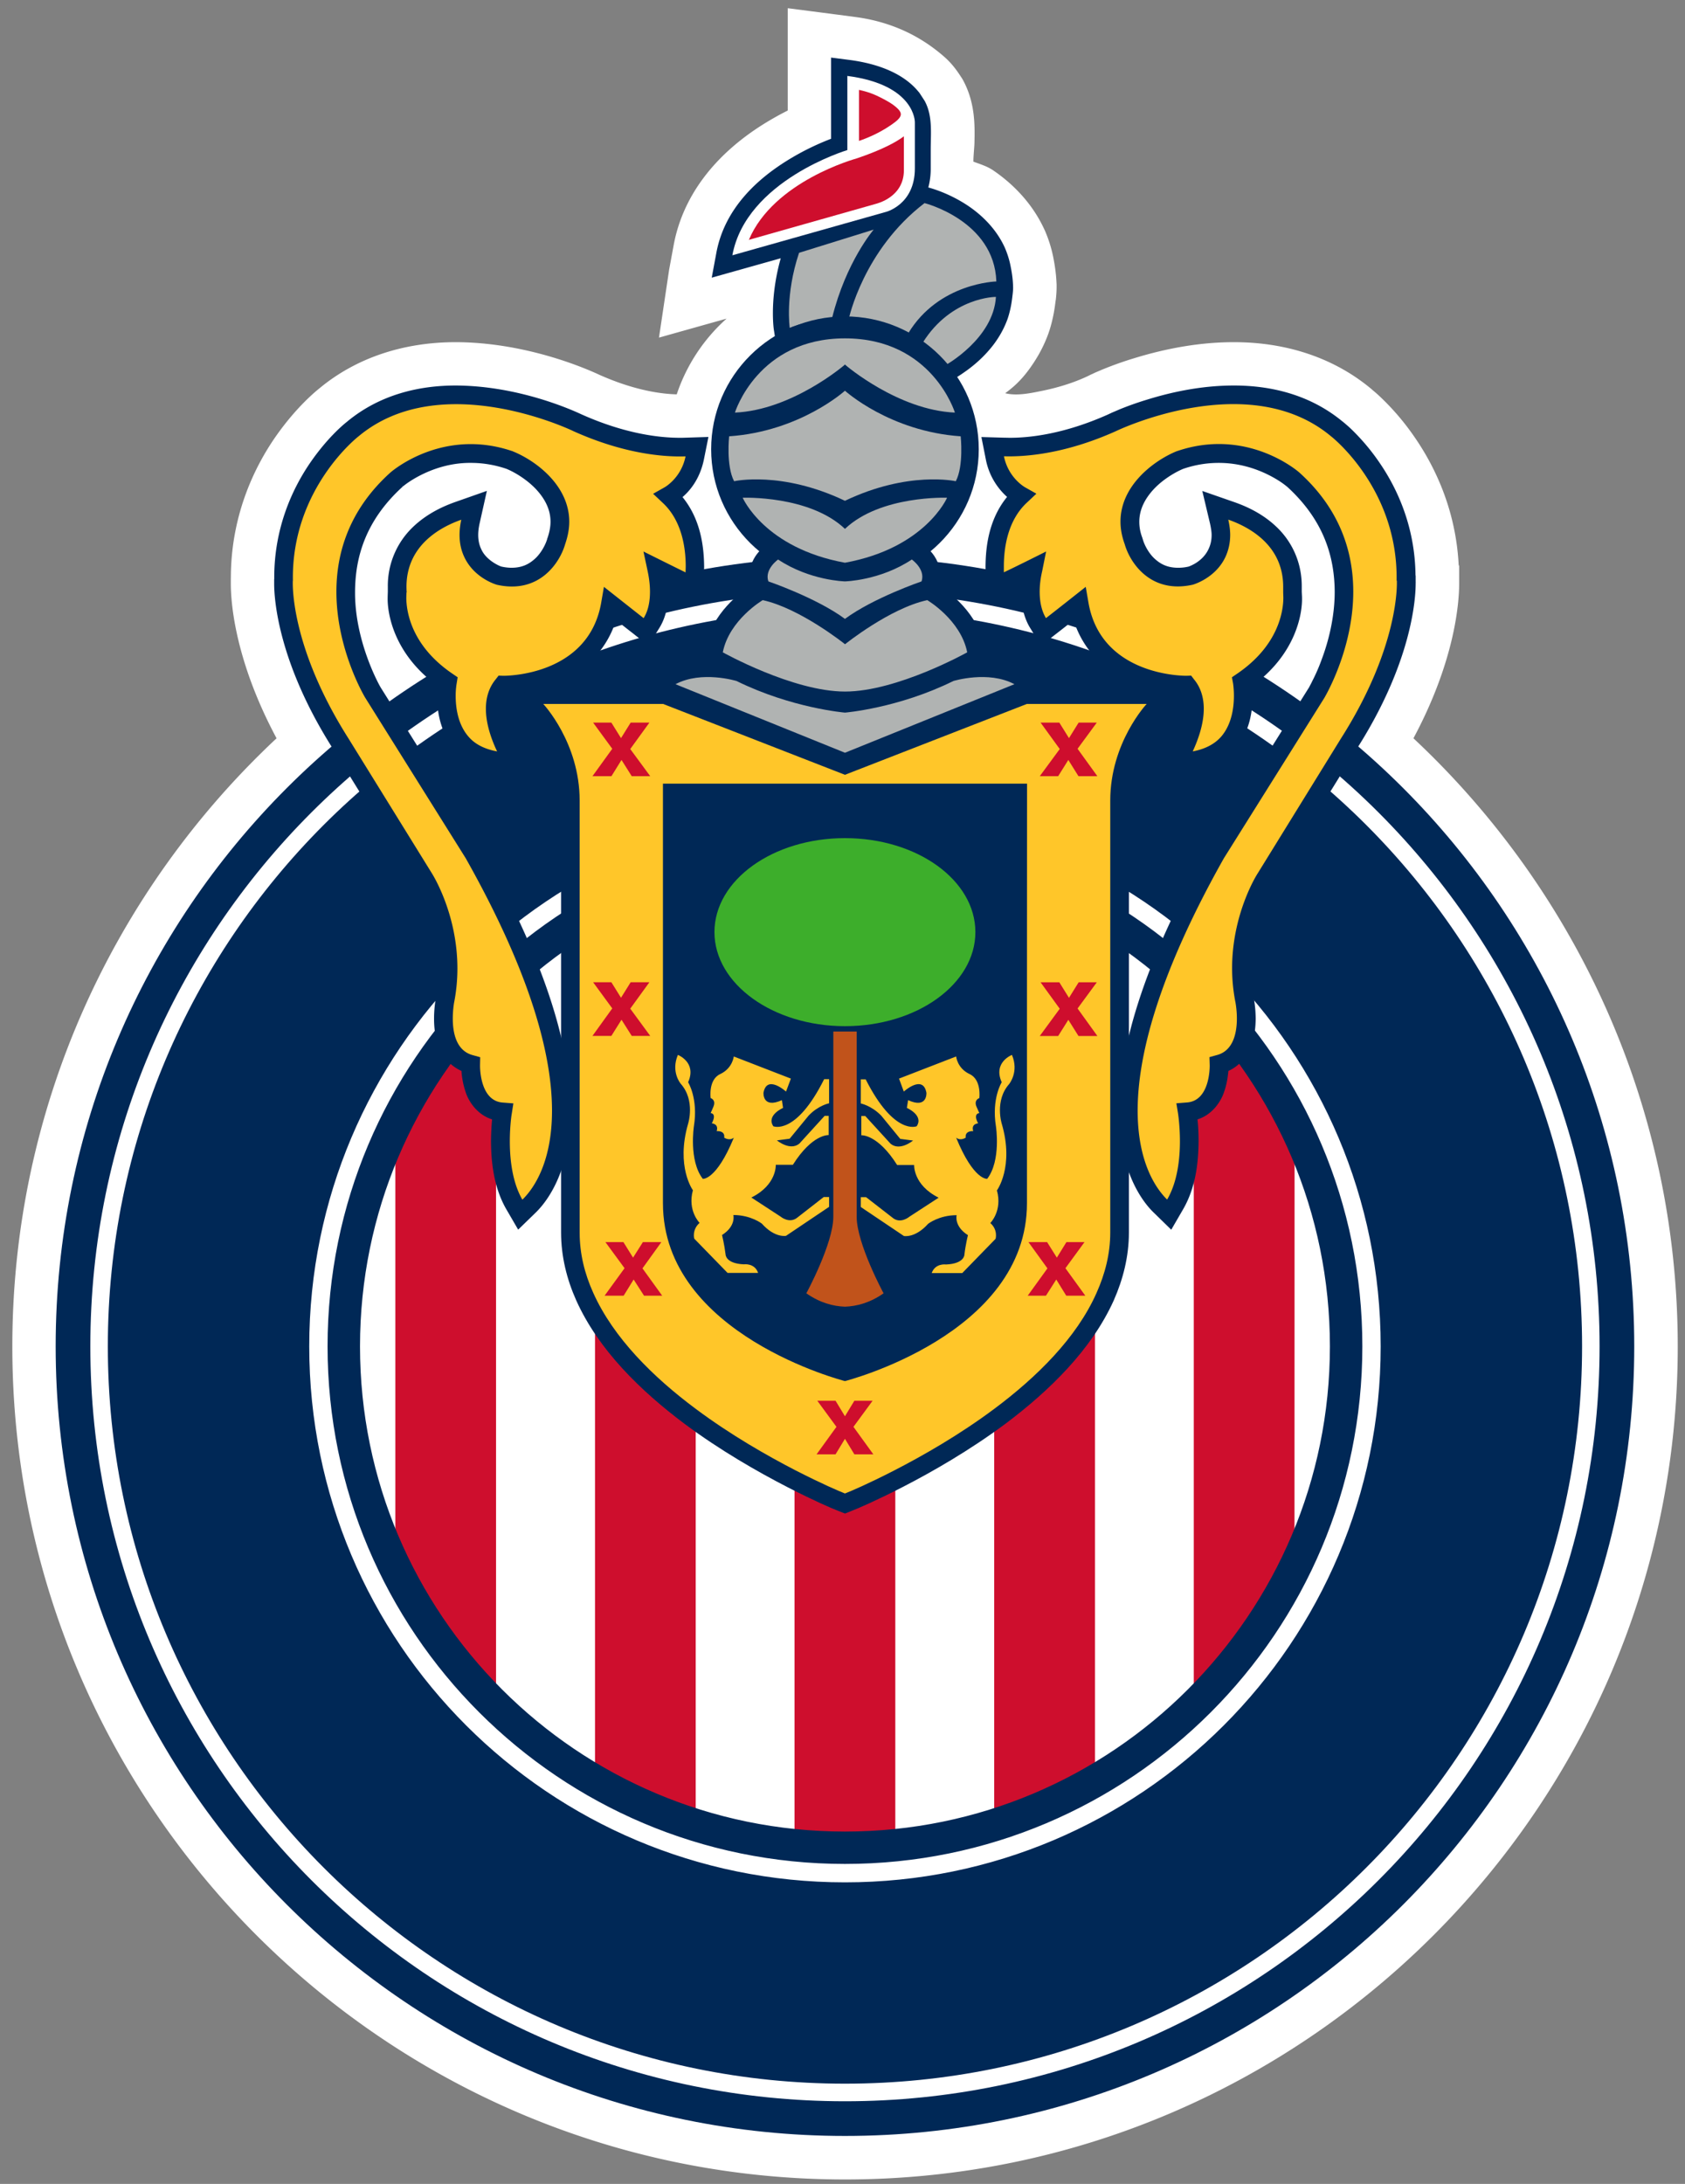 <?xml version="1.0" encoding="UTF-8" standalone="no"?>
<svg
   width="123.5"
   height="160"
   version="1.1"
   id="svg23"
   sodipodi:docname="cd-guadalajara.svg"
   inkscape:version="1.4.2 (f4327f4, 2025-05-13)"
   xmlns:inkscape="http://www.inkscape.org/namespaces/inkscape"
   xmlns:sodipodi="http://sodipodi.sourceforge.net/DTD/sodipodi-0.dtd"
   xmlns="http://www.w3.org/2000/svg"
   xmlns:svg="http://www.w3.org/2000/svg">
  <rect width="100%" height="100%" fill="#808080" stroke="none"/>
  <defs
     id="defs23" />
  <sodipodi:namedview
     id="namedview23"
     pagecolor="#ffffff"
     bordercolor="#000000"
     borderopacity="0.25"
     inkscape:showpageshadow="2"
     inkscape:pageopacity="0.0"
     inkscape:pagecheckerboard="0"
     inkscape:deskcolor="#d1d1d1"
     inkscape:zoom="5.04375"
     inkscape:cx="61.759603"
     inkscape:cy="80"
     inkscape:window-width="1920"
     inkscape:window-height="1009"
     inkscape:window-x="-8"
     inkscape:window-y="-8"
     inkscape:window-maximized="1"
     inkscape:current-layer="svg23" />
  <path
     d="M125 274.46c-54.52 0-98.88-44.35-98.88-98.87 0-27.21 11.44-53.52 31.38-72.19l1.12-1.05-.73-1.35c-4.96-9.26-5.31-15.97-5.3-17.8l.01-1.22c.13-6.8 2.75-12.04 4.93-15.23 2.18-3.16 4.27-5 5.07-5.64 4.07-3.36 9.34-5.13 15.25-5.13 7.9.04 14.64 2.89 16.52 3.76 4.52 2.02 8.03 2.51 10.19 2.56l1.48.04.47-1.41c1.05-3.17 2.94-6.04 5.47-8.31l6.4-5.74-13.49 3.79.78-5.17.56-3.01c.99-5.18 4.43-9.75 9.95-13.21.89-.56 1.83-1.08 2.78-1.56l1.1-.55V15.82l5.88.76c2.48.32 4.77 1.08 6.81 2.25 1.04.59 2.03 1.3 2.95 2.11.7.62 1.16 1.23 1.7 2.07l.07.11.06.12c1.22 2.26 1.17 4.6 1.13 6.47-.01.33-.03.64-.06.96-.04.49-.07.97-.07 1.47l.01 1.39 1.72.62c.61.22 1.14.4 1.55.68 2.47 1.68 4.38 3.87 5.51 6.35.46 1.04.77 2.07.96 3.11.18.93.29 1.78.32 2.63v.39c0 .48-.04.93-.09 1.33l-.12.87c-.05.33-.12.7-.2 1.1-.18.81-.39 1.51-.65 2.16-.5 1.24-1.18 2.42-2.03 3.54-.69.91-1.4 1.59-2.29 2.23l-3.5 2.49 4.16 1.08c.56.15 1.16.22 1.82.22 1.2 0 2.35-.23 3.36-.44 2.46-.5 4.6-1.2 6.43-2.1.09-.04.28-.13.28-.13l.14-.07c.12-.05.97-.42.97-.42 1.26-.51 2.47-.94 3.67-1.31 4-1.24 7.86-1.87 11.48-1.87 5.89 0 11.11 1.72 15.13 4.99.15.11.23.18.31.25l.32.27c.36.31.79.71 1.25 1.17 1.24 1.24 2.37 2.62 3.37 4.1 2.05 2.99 4.56 7.9 4.89 14.31l.02.4.04.08v1.66c-.01 1.9-.41 8.64-5.3 17.79l-.73 1.35 1.12 1.05c19.95 18.66 31.39 44.98 31.39 72.19.04 54.5-44.32 98.86-98.84 98.86"
     class="st0"
     style="fill:#fff"
     transform="matrix(.605 0 0 .605 -13.695 -7.59)"
     id="path1" />
  <path
     d="m122.07 18.09 1.42.18 2.2.28c2.22.29 4.26.96 6.08 2 .92.53 1.8 1.16 2.62 1.88.47.42.81.84 1.34 1.66l.03.04.02.04c.97 1.8.93 3.76.89 5.48-.01.29-.03.57-.05.85-.04.48-.08 1.02-.08 1.63l.01 2.79 2.62.95.42.15c.46.16.9.32 1.09.45 2.17 1.48 3.84 3.39 4.83 5.54.37.85.64 1.73.81 2.62l.01.03.01.03c.16.79.25 1.54.28 2.25v.32c0 .41-.04.78-.08 1.12v.04l-.04.29-.06.47c-.04.3-.1.63-.18.97-.15.69-.33 1.29-.56 1.85-.43 1.06-1.02 2.09-1.76 3.07-.56.74-1.14 1.3-1.86 1.81l-7 4.98 8.32 2.15c.72.19 1.5.28 2.32.28 1.4 0 2.71-.26 3.76-.48l.06-.01c2.56-.52 4.86-1.27 6.85-2.25.06-.03.11-.05.14-.06l.11-.05.09-.04.02-.01.45-.19c.15-.06.32-.14.51-.22l.02-.01.02-.01c1.12-.45 2.27-.86 3.43-1.22 3.8-1.18 7.46-1.77 10.93-1.77 5.38 0 10.17 1.57 13.83 4.54l.07.05.07.05c.04.03.07.05.1.08l.06.05.06.05c.07.06.14.12.25.21.21.18.58.51 1.12 1.05 1.15 1.15 2.2 2.44 3.14 3.82 1.9 2.77 4.23 7.32 4.54 13.27l.04.8.01.03v1.24c-.01 1.73-.39 8.06-5.07 16.8l-1.45 2.71 2.24 2.1c9.6 8.98 17.16 19.6 22.47 31.55 5.5 12.37 8.28 25.56 8.28 39.18 0 53.41-43.46 96.87-96.88 96.87s-96.88-43.46-96.88-96.87c0-13.62 2.79-26.8 8.28-39.18 5.31-11.95 12.87-22.57 22.46-31.55l2.24-2.1-1.45-2.71c-4.74-8.85-5.08-15.13-5.07-16.87v-.46l.01-.7c.12-6.33 2.56-11.19 4.58-14.15 2.03-2.95 3.95-4.63 4.68-5.22l.02-.02.02-.02c3.69-3.04 8.51-4.65 13.99-4.65 7.45.04 13.86 2.74 15.65 3.57l.02.01.02.01c4.8 2.15 8.59 2.67 10.93 2.72l2.96.07.93-2.81c.94-2.84 2.64-5.42 4.91-7.45l12.81-11.49-16.56 4.66-.36.1-1.87.53.31-2.04.56-2.99c.88-4.63 4.01-8.74 9.04-11.89.84-.53 1.72-1.02 2.62-1.47l2.2-1.11V18.09m-3.97-4.55v12.39c-.92.46-1.91 1.01-2.94 1.65-6.01 3.76-9.76 8.78-10.86 14.54l-.57 3.08-1.23 8.23 7.83-2.2.36-.1a21.4 21.4 0 0 0-6.04 9.17c-1.77-.04-5.06-.44-9.4-2.38-2.02-.94-9.07-3.9-17.31-3.94h-.05c-6.39 0-12.09 1.92-16.5 5.57-.9.72-3.15 2.7-5.47 6.07-2.36 3.45-5.14 9.04-5.28 16.34l-.01.74v.49c-.01 2.11.41 9.17 5.54 18.76-19.69 18.42-32.01 44.62-32.01 73.65 0 55.62 45.25 100.87 100.88 100.87 55.62 0 100.88-45.25 100.88-100.87 0-29.03-12.33-55.23-32.02-73.65 5.04-9.41 5.53-16.41 5.54-18.68v-2.18l-.06-.13c-.35-6.84-3.01-12.07-5.24-15.33a30.4 30.4 0 0 0-3.6-4.38c-.51-.51-.97-.95-1.38-1.29-.1-.08-.19-.16-.28-.24-.12-.11-.25-.21-.37-.31-4.39-3.55-10.03-5.43-16.35-5.43h-.04c-3.82 0-7.88.66-12.07 1.95-1.26.38-2.53.83-3.75 1.33l-.08.03-.07.03c-.18.08-.35.15-.49.21-.2.08-.37.16-.5.22l-.1.05-.06.03c-.08.03-.19.08-.32.15-1.83.9-3.89 1.52-5.89 1.92-.94.19-2.01.41-3.03.41-.45 0-.9-.04-1.32-.15 1.06-.76 1.92-1.6 2.72-2.65.96-1.27 1.73-2.6 2.29-3.99.31-.75.56-1.57.76-2.49.1-.44.17-.86.23-1.25.03-.18.05-.35.07-.52l.04-.29.01-.05.01-.05c.05-.44.1-.97.1-1.58v-.3l-.01-.16c-.04-.95-.16-1.9-.35-2.9-.22-1.19-.58-2.37-1.08-3.51l-.02-.04-.02-.04c-1.28-2.8-3.43-5.28-6.21-7.17-.74-.5-1.56-.74-2.39-1.05 0-.8.11-1.56.13-2.37.04-2 .1-4.74-1.37-7.47l-.1-.18-.11-.17c-.62-.96-1.19-1.72-2.06-2.49-1.01-.89-2.11-1.68-3.28-2.35-2.32-1.33-4.9-2.15-7.55-2.49l-2.2-.29z"
     class="st0"
     style="fill:#fff"
     transform="matrix(.605 0 0 .605 -13.695 -7.59)"
     id="path2" />
  <path
     d="M145.36 47.04c-.03-.73-.13-1.44-.27-2.14-.15-.82-.4-1.62-.73-2.38-.94-2.06-2.53-3.75-4.38-5.01-2.44-1.65-4.76-2.23-4.88-2.26a8.8 8.8 0 0 0 .29-2.27v-2.34c0-1.99.25-4.06-.73-5.87l-.59-.91c-.06-.08-.11-.16-.19-.24-1.41-1.71-3.99-3.25-8.36-3.82l-2.2-.28v9.83a31.4 31.4 0 0 0-5.42 2.7c-3.48 2.18-7.45 5.69-8.47 11.06l-.57 3.06 8.36-2.35c-.77 2.74-.95 5.08-.95 6.65 0 1.25.11 2 .13 2.09l.39 2.52 2.33-1.05c.48-.23 1.73-.56 2.72-.73.51-.1.98-.17 1.31-.22.18-.03.31-.04.4-.06.05 0 .08-.01.1-.02l.36-.03 1.25.15c1.84.2 3.53.6 4.77.96.61.18 1.08.34 1.42.46.31.1.37.15.52.19.02.01.03.01.05.02l.34.14.91.71.07.05c.11.09.38.31.73.63.49.45 1.12 1.06 1.64 1.7l1.02 1.27 1.51-.83s.04-.07.07-.07c.05-.03.11-.06.19-.1.27-.17.55-.34.81-.53 1.38-.93 2.63-2.07 3.65-3.39.64-.84 1.18-1.76 1.58-2.75.22-.52.37-1.07.5-1.64.06-.29.12-.59.16-.88.04-.26.07-.51.1-.77.04-.32.07-.63.07-.97-.01-.12-.01-.2-.01-.28"
     class="st1"
     style="fill:#002856"
     transform="matrix(.605 0 0 .605 -13.695 -7.59)"
     id="path3" />
  <path
     d="M118.31 52.25c1.63-.74 5.13-1.19 5.13-1.19 1.68-6.81 5.04-10.71 5.04-10.71l-9.04 2.81c-1.72 5.14-1.13 9.09-1.13 9.09M125.46 51.18c3.98.42 7.21 1.72 7.21 1.72 3.71-6.12 10.67-6.27 10.67-6.27-.25-7.36-8.7-9.49-8.7-9.49-7.44 5.69-9.18 14.04-9.18 14.04M134.43 54.03s1.56 1.18 2.78 2.72c0 0 5.78-3.2 6.08-8.25.01-.01-5.38-.01-8.86 5.53"
     class="st2"
     style="fill:#b0b3b2"
     transform="matrix(.605 0 0 .605 -13.695 -7.59)"
     id="path4" />
  <path
     d="M133.47 32.94v-5.58s.1-4.54-8.18-5.62v8.98s-12.26 3.66-13.93 12.74l18.56-5.24c-.01.01 3.55-.85 3.55-5.28"
     class="st0"
     style="fill:#fff"
     transform="matrix(.605 0 0 .605 -13.695 -7.59)"
     id="path5" />
  <path
     d="M138.72 66.82c0 7.58-6.14 13.72-13.72 13.72s-13.72-6.14-13.72-13.72 6.15-13.73 13.72-13.73c7.58 0 13.72 6.15 13.72 13.73"
     class="st1"
     style="fill:#002856"
     transform="matrix(.605 0 0 .605 -13.695 -7.59)"
     id="path6" />
  <path
     d="M108.79 66.95c0-8.89 7.25-16.08 16.21-16.09 8.95.01 16.21 7.2 16.21 16.09 0 8.88-7.27 16.08-16.21 16.08-8.96 0-16.21-7.2-16.21-16.08m4.57 0c.01 6.36 5.21 11.52 11.64 11.54 6.43-.01 11.62-5.17 11.63-11.54-.02-6.38-5.2-11.53-11.63-11.54-6.43.02-11.63 5.17-11.64 11.54"
     class="st1"
     style="fill:#002856"
     transform="matrix(.605 0 0 .605 -13.695 -7.59)"
     id="path7" />
  <path
     d="m70.55 150.2-.02.04v50.64h.19l-.18.08a60.1 60.1 0 0 0 11.86 16.99l.33.33v-85.41l-.33.34a60.1 60.1 0 0 0-11.85 16.99m24.17 77.26.09.06c3.72 2.17 7.68 3.95 11.86 5.29l.25.08V128.64h-12.2zm24.17 7.89.18.02c1.96.19 3.92.3 5.93.3 2 0 3.98-.11 5.93-.3l.17-.02V128.64h-12.21zm24.19-2.46.25-.08c4.17-1.34 8.13-3.12 11.86-5.29l.1-.06v-98.82h-12.21zm36.38-82.69c-2.96-6.35-7-12.08-11.87-16.98l-.33-.33v85.39l.33-.32c4.86-4.9 8.9-10.65 11.87-16.99l.01-50.72z"
     class="st3"
     style="fill:#ce0e2d"
     transform="matrix(.605 0 0 .605 -13.695 -7.59)"
     id="path8" />
  <path
     d="m146.67 95.84-.34.14-21.33 8.31-21.68-8.45H83.95l3.08 3.28s.03.02.12.14c.7.81 3.78 4.83 3.76 10.23v52.31c0 2.86.7 5.58 1.82 8.11 2.66 5.91 7.71 10.84 13.01 14.8 4.34 3.23 8.84 5.81 12.41 7.63 3.29 1.69 5.3 2.54 6.14 2.87l.7.27.71-.27c.82-.33 2.83-1.18 6.12-2.87 3.57-1.83 8.07-4.4 12.41-7.63 5.3-3.96 10.35-8.88 13.02-14.8 1.12-2.52 1.81-5.24 1.81-8.11v-52.31c0-3.1.98-5.72 1.98-7.56.49-.92 1-1.65 1.36-2.13.18-.24.32-.42.42-.53s.14-.14.14-.14l3.07-3.28h-19.36z"
     class="st1"
     style="fill:#002856"
     transform="matrix(.605 0 0 .605 -13.695 -7.59)"
     id="path9" />
  <path
     d="m124.88 195.78-.71-.28c-.85-.33-2.86-1.19-6.16-2.88-3.57-1.84-8.1-4.42-12.45-7.66-5.32-3.99-10.41-8.94-13.11-14.93-1.14-2.55-1.84-5.32-1.84-8.24v-52.38c.01-5.24-3.01-9.18-3.69-9.96-.1-.11-.11-.12-.12-.13l-3.58-3.81h20.17l21.61 8.42 21.22-8.27.35-.13.05-.02h20.18l-3.6 3.82-.11.12c-.09.11-.24.29-.41.52-.36.48-.85 1.19-1.34 2.09-.96 1.8-1.93 4.34-1.95 7.35l.01.02v52.36c0 2.92-.71 5.68-1.84 8.24-2.71 5.99-7.81 10.94-13.12 14.93-4.36 3.24-8.87 5.82-12.45 7.66-3.3 1.69-5.32 2.55-6.16 2.88l-.82.33zM87.26 98.89c.01.01.04.04.13.15.73.85 3.84 4.88 3.85 10.38v52.37c0 2.82.68 5.48 1.79 7.97 2.63 5.84 7.64 10.74 12.91 14.68 4.31 3.22 8.81 5.78 12.37 7.61 3.29 1.68 5.29 2.54 6.09 2.85l.59.22.59-.22c.82-.31 2.82-1.17 6.1-2.85 3.57-1.83 8.04-4.39 12.36-7.61 5.28-3.94 10.28-8.83 12.91-14.68 1.11-2.49 1.8-5.15 1.8-7.97v-52.32c0-3.15.99-5.82 2.01-7.71.51-.93 1.02-1.67 1.39-2.16.18-.25.34-.44.44-.56.09-.11.14-.15.14-.15l2.56-2.72h-18.56l-.28.11-21.46 8.36-21.73-8.46H84.71Zm59.41-2.72v-.32z"
     class="st1"
     style="fill:#002856"
     transform="matrix(.605 0 0 .605 -13.695 -7.59)"
     id="path10" />
  <path
     d="M125 112.9c-34.62 0-62.68 28.06-62.68 62.68 0 34.61 28.07 62.68 62.68 62.68s62.68-28.07 62.68-62.68c.01-34.61-28.07-62.68-62.68-62.68m0 121.44c-32.45 0-58.75-26.31-58.75-58.75s26.3-58.75 58.75-58.75c32.44 0 58.75 26.31 58.75 58.75s-26.31 58.75-58.75 58.75m0-154.38c-52.81 0-95.62 42.81-95.62 95.63 0 52.8 42.82 95.61 95.62 95.61 52.81 0 95.62-42.81 95.62-95.61 0-52.82-42.81-95.63-95.62-95.63M125 267c-50.49 0-91.42-40.93-91.42-91.42S74.51 84.16 125 84.16s91.42 40.93 91.42 91.42c0 50.5-40.93 91.42-91.42 91.42m0-180.72c-49.32 0-89.3 39.99-89.3 89.3s39.98 89.29 89.3 89.29c49.31 0 89.3-39.97 89.3-89.29s-39.99-89.3-89.3-89.3m0 154.21c-35.85 0-64.9-29.05-64.9-64.9s29.05-64.91 64.9-64.91c35.84 0 64.9 29.06 64.9 64.91s-29.06 64.9-64.9 64.9"
     class="st1"
     style="fill:#002856"
     transform="matrix(.605 0 0 .605 -13.695 -7.59)"
     id="path11" />
  <path
     d="M147.05 158.25c0 15.94-22.05 21.54-22.05 21.54s-22.05-5.6-22.05-21.54v-50.81h44.11c-.01 0-.01 48.39-.01 50.81"
     class="st1"
     style="fill:#002856"
     transform="matrix(.605 0 0 .605 -13.695 -7.59)"
     id="path12" />
  <path
     d="M145.23 140.29s-2.32.89-1.24 3.31c0 0-1.24 1.97-.7 5.33 0 0 .65 4.15-1.06 6.37 0 0-1.64.2-3.76-4.99.54.44 1.16 0 1.16 0-.12-.88.91-.79.91-.79-.29-.9.59-.94.59-.94-.65-1.24.15-1.24.15-1.24l-.35-.79c-.34-.83.35-1.03.35-1.03s.29-2.23-1.18-2.91c-1.5-.7-1.63-2.13-1.63-2.13l-6.92 2.68.58 1.57s2.33-2.12 2.74.15c0 0 .14 1.97-2.22.89l-.15.94s2.07.89 1.19 2.22c0 0-2.71 1.18-6.18-5.68h-.59v2.92s1.28.25 2.48 1.48l2.3 2.81 1.55.2s-1.58 1.33-2.72.39l-3.07-3.36h-.48v2.33s1.97-.16 4.34 3.6h2.06s-.13 2.42 2.97 3.96l-3.55 2.31s-1.1.94-2.07.09l-3.17-2.46h-.64v1.19l5.22 3.51s1.35.29 2.94-1.48c0 0 1.32-1.04 3.45-1.04 0 0-.35 1.33 1.37 2.42 0 0-.29 1.14-.43 2.37 0 0 0 1.09-2.23 1.18 0 0-1.3-.19-1.73 1.04h3.7l4.04-4.15s.31-1.08-.64-1.91c0 0 1.49-1.48.8-3.95 0 0 2.11-2.86.59-8.06 0 0-.9-2.81.9-4.83-.01-.01 1.21-1.44.33-3.52m-28.91 8.64c-.88-1.33 1.18-2.22 1.18-2.22l-.14-.94c-2.37 1.07-2.23-.89-2.23-.89.4-2.26 2.73-.15 2.73-.15l.59-1.57-6.92-2.68s-.14 1.43-1.64 2.13c-1.47.68-1.16 2.91-1.16 2.91s.68.2.34 1.03l-.34.79s.79 0 .14 1.24c0 0 .87.04.59.94 0 0 1.04-.1.91.79 0 0 .63.44 1.17 0-2.13 5.19-3.76 4.99-3.76 4.99-1.72-2.21-1.08-6.37-1.08-6.37.54-3.36-.7-5.33-.7-5.33 1.08-2.41-1.24-3.31-1.24-3.31-.88 2.08.35 3.5.35 3.5 1.79 2.02.89 4.83.89 4.83-1.51 5.2.58 8.06.58 8.06-.68 2.47.81 3.95.81 3.95-.95.84-.65 1.91-.65 1.91l4.04 4.15h3.7c-.42-1.23-1.73-1.04-1.73-1.04-2.21-.09-2.21-1.18-2.21-1.18-.15-1.23-.43-2.37-.43-2.37 1.72-1.09 1.37-2.42 1.37-2.42 2.13 0 3.45 1.04 3.45 1.04 1.58 1.77 2.93 1.48 2.93 1.48l5.22-3.51v-1.19h-.65l-3.16 2.46c-.98.84-2.07-.09-2.07-.09l-3.54-2.31c3.1-1.53 2.96-3.96 2.96-3.96h2.07c2.37-3.76 4.34-3.6 4.34-3.6v-2.33h-.49l-3.06 3.36c-1.14.94-2.72-.39-2.72-.39l1.54-.2 2.31-2.81c1.19-1.24 2.47-1.48 2.47-1.48v-2.92h-.6c-3.44 6.88-6.16 5.7-6.16 5.7"
     class="st4"
     style="fill:#ffc629"
     transform="matrix(.605 0 0 .605 -13.695 -7.59)"
     id="path13" />
  <path
     d="M125 114.04c-8.73 0-15.81 5.09-15.81 11.38 0 6.27 7.08 11.39 15.81 11.39 8.74 0 15.8-5.11 15.8-11.39 0-6.29-7.06-11.38-15.8-11.38"
     class="st5"
     style="fill:#3dae2b"
     transform="matrix(.605 0 0 .605 -13.695 -7.59)"
     id="path14" />
  <path
     d="m99.14 95.69 4.26-2.28c1.47-.78 2.99-1.06 4.34-1.12l.23-1.19c.99-4.43 4.42-6.84 5.55-7.58-.11-.39-.17-.77-.17-1.13.22-2.86 2.15-3.75 2.24-3.95l1.27-.88 1.29.85c2.41 1.62 5.19 2.12 6.36 2.24.24.03.39.04.47.04.05 0 .2 0 .51-.04.38-.04.95-.12 1.63-.27 1.35-.3 3.12-.89 4.72-1.97l1.29-.85 1.27.88c.09.19 2.03 1.09 2.24 3.95 0 .35-.04.73-.15 1.13 1.13.74 4.55 3.15 5.55 7.58l-2.22.44 2.22-.44.24 1.19c1.34.06 2.86.34 4.34 1.12l4.26 2.28L125 106.14zm25.86 5.58.51-.21q-.3.03-.33.03l-.19.01-.18-.01c-.02 0-.13-.02-.31-.03zm12.02-10.83c-.68-1.18-1.75-2.2-2.47-2.76-2.62.83-5.86 2.94-7.3 4.01-.54.4-.83.64-.83.64L125 93.46l-1.41-1.13s-.3-.24-.85-.64c-.54-.4-1.32-.95-2.23-1.52-1.51-.95-3.42-1.97-5.06-2.5-.28.22-.63.51-.97.85-.56.53-1.1 1.19-1.5 1.92.83.41 1.89.9 3.1 1.39 2.76 1.14 6.31 2.22 8.92 2.2 3.76.05 9.32-2.26 12.02-3.59M125 82.95l.05-2.26z"
     class="st1"
     style="fill:#002856"
     transform="matrix(.605 0 0 .605 -13.695 -7.59)"
     id="path15" />
  <path
     d="m125 56.68.1.1s6.33 5.43 13.22 5.73c0 0-2.75-8.99-13.32-8.99s-13.33 8.99-13.33 8.99c6.9-.3 13.23-5.73 13.23-5.73zm0 16.51c7.69-3.67 13.43-2.37 13.43-2.37.98-1.88.59-5.44.59-5.44-8.6-.59-14.02-5.52-14.02-5.52s-5.43 4.93-14.03 5.52c0 0-.39 3.56.6 5.44 0 0 5.73-1.3 13.43 2.37m12.37-.37s-8.06-.32-12.37 3.77c-4.31-4.09-12.39-3.77-12.39-3.77s2.63 6.09 12.39 7.87c9.75-1.78 12.37-7.87 12.37-7.87M125 82.95s-4.25-.09-8.1-2.65c0 0-1.68 1.18-1.18 2.65 0 0 5.83 1.99 9.28 4.54 3.45-2.55 9.28-4.54 9.28-4.54.5-1.48-1.18-2.65-1.18-2.65-3.85 2.56-8.1 2.65-8.1 2.65m14.81 8.59c-.78-3.94-4.84-6.32-4.84-6.32-4.54.98-9.96 5.34-9.96 5.34s-5.43-4.35-9.97-5.34c0 0-4.06 2.38-4.84 6.32 0 0 8.49 4.75 14.81 4.75 6.31 0 14.8-4.75 14.8-4.75m-1.67 3.47c-6.71 3.31-13.14 3.83-13.14 3.83s-6.43-.53-13.14-3.83c0 0-4.23-1.3-7.39.39l20.53 8.3 20.53-8.3c-3.16-1.69-7.39-.39-7.39-.39"
     class="st2"
     style="fill:#b0b3b2"
     transform="matrix(.605 0 0 .605 -13.695 -7.59)"
     id="path16" />
  <path
     d="M126.42 159.89v-22.43h-2.83v22.43c0 3.25-3.27 9.27-3.27 9.27 1.64 1.15 3.25 1.57 4.68 1.62 1.43-.05 3.04-.47 4.68-1.62 0 .01-3.26-6.02-3.26-9.27"
     class="st6"
     style="fill:#c1531b"
     transform="matrix(.605 0 0 .605 -13.695 -7.59)"
     id="path17" />
  <path
     d="M147.04 97.79 125 106.37l-22.03-8.58H88.45s4.41 4.68 4.41 11.7v52.31c0 2.56.6 4.99 1.65 7.31 2.44 5.44 7.25 10.2 12.41 14.04 4.22 3.15 8.64 5.67 12.13 7.47 3.25 1.66 5.22 2.49 5.95 2.78.74-.29 2.71-1.12 5.95-2.78 3.5-1.8 7.92-4.32 12.14-7.47 5.15-3.84 9.98-8.6 12.39-14.04 1.04-2.32 1.66-4.75 1.66-7.31v-52.31c0-7.02 4.41-11.7 4.41-11.7zm.01 60.46c0 15.94-22.05 21.54-22.05 21.54s-22.05-5.6-22.05-21.54v-50.81h44.11c-.01 0-.01 48.39-.01 50.81"
     class="st4"
     style="fill:#ffc629"
     transform="matrix(.605 0 0 .605 -13.695 -7.59)"
     id="path18" />
  <path
     d="M155.51 131.5h-2.2l-1.17 1.88-1.17-1.88h-2.27l2.32 3.2-2.42 3.3h2.23l1.23-1.96 1.23 1.96h2.29l-2.4-3.33zm-27.16 50.67h-2.21l-1.14 1.88-1.14-1.88h-2.21l2.32 3.16-2.41 3.33h2.3l1.14-1.88 1.14 1.88h2.3l-2.41-3.33zm22.48-75.63 1.23-1.97 1.23 1.97h2.29l-2.4-3.32 2.33-3.17h-2.2l-1.17 1.88-1.17-1.88h-2.27l2.32 3.2-2.42 3.29zm3.19 56.42h-2.19l-1.16 1.88-1.18-1.88h-2.26l2.3 3.18-2.39 3.31h2.21l1.25-1.96 1.21 1.96h2.31l-2.41-3.33zm-57.31-56.42 1.22-1.97 1.24 1.97h2.24l-2.42-3.29 2.32-3.2h-2.27l-1.17 1.88-1.17-1.88h-2.21l2.32 3.17-2.4 3.32zm6.05 56.42h-2.24l-1.19 1.88-1.17-1.88h-2.18l2.32 3.16-2.42 3.33h2.31l1.21-1.96 1.26 1.96h2.2l-2.39-3.31zm-4.83-26.93 1.24 1.96h2.24l-2.42-3.3 2.32-3.2h-2.27l-1.17 1.88-1.17-1.88h-2.21l2.32 3.17-2.4 3.33h2.29z"
     class="st3"
     style="fill:#ce0e2d"
     transform="matrix(.605 0 0 .605 -13.695 -7.59)"
     id="path19" />
  <path
     d="M194.14 82.86v-.6l-.02-.05c-.06-5.88-2.21-10.5-4.35-13.62-1.08-1.59-2.16-2.8-3-3.65-.41-.42-.77-.75-1.03-.97-.13-.11-.23-.2-.31-.26-.09-.08-.08-.08-.15-.12-4.03-3.33-8.84-4.37-13.19-4.36-4.04 0-7.76.86-10.52 1.72-1.39.42-2.52.85-3.33 1.18-.4.18-.73.31-.95.41-.2.1-.27.12-.38.18-5.45 2.44-9.65 2.84-11.91 2.84-.22 0-.44-.01-.63-.01l-2.84-.08.55 2.78a8.17 8.17 0 0 0 2.56 4.47c-2.29 2.8-2.59 6.22-2.61 8.43l.01.72.02 3.6 3.23-1.58 1.08-.54c-.03.3-.03.58-.03.85-.01 1.97.51 3.44 1.09 4.38l1.32 2.15 1.99-1.55c.42-.32 1.17-.91 1.96-1.54 1.33 4.22 4.53 6.63 7.33 7.71 2.47.99 4.74 1.21 5.78 1.26.27.49.4 1.05.4 1.75.02 1.31-.54 2.99-1.12 4.22l-1.85 3.97 4.3-.8c1.83-.33 3.57-1.13 4.79-2.59 1.83-2.18 2.04-4.72 2.05-6.35 0-.47-.02-.88-.04-1.2 5.31-3.86 6.09-8.78 6.03-10.71v-.07l-.03-.63v-.57c.03-3.17-1.36-5.67-3.05-7.27-1.69-1.62-3.64-2.49-5.12-3.01L168.29 72l.95 4c.11.52.18.98.18 1.33 0 .67-.14 1.22-.38 1.72-.36.77-.95 1.31-1.52 1.67-.29.18-.55.3-.74.38-.09.04-.17.06-.2.07h-.02c-.43.1-.84.13-1.22.13-1.33-.01-2.16-.47-2.9-1.17-.71-.69-1.2-1.68-1.36-2.29l-.03-.08-.02-.08c-.28-.73-.37-1.36-.37-1.95 0-1.5.69-2.81 1.78-3.98 1.07-1.13 2.51-2 3.54-2.43 1.56-.53 2.99-.72 4.31-.72 2.43 0 4.47.69 5.95 1.42.73.36 1.33.73 1.71 1 .39.27.58.45.59.44 4.51 4.1 5.77 8.57 5.79 12.75 0 3.14-.78 6.09-1.59 8.23-.39 1.08-.8 1.95-1.11 2.55-.14.3-.27.53-.35.69-.04.08-.08.14-.09.17l-.02.02-12.18 19.45-.03.06c-8.23 14.6-10.75 24.66-10.75 31.67-.03 6.92 2.56 10.78 4.24 12.38l2.08 2.03 1.45-2.5c1.58-2.74 1.84-5.84 1.86-8.21 0-1.03-.05-1.92-.12-2.56 0-.03-.01-.06-.01-.09 1.84-.58 2.88-2.23 3.24-3.39.34-.97.44-1.86.5-2.48 1.33-.59 2.25-1.75 2.67-2.82.53-1.27.62-2.49.64-3.5-.01-.65-.05-1.2-.1-1.6-.02-.21-.05-.38-.07-.5v-.03l-.04-.22a19 19 0 0 1-.36-3.73c0-2.95.65-5.5 1.34-7.34.35-.92.69-1.65.95-2.15.14-.26.25-.45.32-.58.04-.07.06-.12.08-.14v-.01l.03-.05 10.1-16.34c6.7-10.51 7.14-18.25 7.13-20.07.01-.09 0-.17 0-.22zM107.9 68.25l.56-2.79-2.85.09c-.19.01-.4.01-.63.01-2.26 0-6.47-.4-11.95-2.86-.95-.44-7.47-3.43-15.14-3.47-4.36-.01-9.19 1.04-13.22 4.39-.52.41-2.43 2.02-4.46 4.97-2.17 3.17-4.35 7.89-4.35 13.88v.2l-.01.02v.49c-.01 1.84.45 9.57 7.14 20.07l10.05 16.26 1.93-1.19-1.92 1.2c.03.04 2.75 4.42 2.73 10.3 0 1.18-.11 2.44-.37 3.72l-.04.22v.07c-.05.34-.15 1.12-.15 2.07 0 1 .1 2.24.62 3.51.41 1.07 1.35 2.22 2.7 2.82.04.63.16 1.51.48 2.48.35 1.16 1.39 2.81 3.23 3.39-.06.65-.12 1.54-.13 2.65.02 2.36.27 5.45 1.83 8.19l1.46 2.51 2.08-2.02c1.69-1.62 4.29-5.47 4.27-12.4 0-7.01-2.51-17.07-10.75-31.67l-.02-.05-12.24-19.52c-.4-.68-3.14-5.82-3.1-11.58.02-4.19 1.27-8.65 5.79-12.75l-.04-.12.07.1c.37-.33 3.69-2.88 8.21-2.84 1.31 0 2.75.19 4.31.72 1.03.42 2.47 1.3 3.55 2.43 1.1 1.17 1.79 2.48 1.79 3.98 0 .57-.11 1.22-.37 1.98l-.03.05v.05c-.18.63-.68 1.62-1.39 2.31-.74.7-1.58 1.17-2.91 1.18-.37 0-.79-.04-1.27-.15-.37-.12-1.87-.83-2.42-2.1-.24-.49-.37-1.06-.37-1.73 0-.39.05-.84.16-1.35l.89-3.98-3.84 1.35c-1.46.52-3.4 1.39-5.1 3.01a9.84 9.84 0 0 0-3.06 7.25v.6l-.02.61v.08c-.05 1.93.73 6.86 6.05 10.71q-.06.48-.06 1.2c.01 1.64.23 4.17 2.05 6.36 1.22 1.45 2.97 2.26 4.8 2.59l4.33.78-1.88-3.97c-.59-1.22-1.15-2.89-1.14-4.2 0-.69.13-1.27.4-1.75 1.03-.05 3.3-.25 5.79-1.26 2.79-1.08 6.01-3.49 7.33-7.71.79.62 1.53 1.21 1.94 1.52l1.98 1.57 1.33-2.15c.59-.94 1.11-2.42 1.1-4.38 0-.27-.01-.55-.03-.85.43.21.81.4 1.08.53l3.16 1.57.11-4.24c-.02-2.27-.34-5.68-2.62-8.47.92-.78 2.09-2.2 2.58-4.49"
     class="st1"
     style="fill:#002856"
     transform="matrix(.605 0 0 .605 -13.695 -7.59)"
     id="path20" />
  <path
     d="m149.37 79.33-.48 2.39c-.22.95-.3 1.77-.3 2.48 0 1.6.4 2.6.76 3.2 1.13-.87 4.82-3.79 4.82-3.79l.34 1.97c1.57 8.78 11.43 8.8 11.86 8.8l.57-.02.35.46c.86 1.03 1.18 2.3 1.18 3.55 0 1.88-.7 3.78-1.34 5.17 1.47-.28 2.66-.87 3.48-1.83 1.26-1.49 1.51-3.52 1.51-4.9 0-.88-.1-1.48-.1-1.5l-.14-.75.63-.43c5.09-3.46 5.6-7.69 5.6-9.22l-.02-.59v-.72c0-5.03-4.1-7.23-6.65-8.13.14.65.23 1.26.23 1.85 0 .98-.21 1.89-.59 2.7-1.2 2.53-3.83 3.3-3.94 3.33-5.12 1.15-7.62-2.68-8.25-4.91-.35-.96-.51-1.87-.51-2.72 0-4.47 4.18-7.46 6.78-8.52l.06-.03h.03c8.41-2.86 14.53 2.36 14.79 2.59 5.03 4.53 6.54 9.77 6.54 14.43 0 7.02-3.45 12.76-3.49 12.85l-12.18 19.43c-8.1 14.38-10.45 24.11-10.45 30.56 0 6.38 2.29 9.52 3.57 10.78 1.25-2.12 1.55-4.91 1.55-7.07 0-1.88-.22-3.28-.22-3.31l-.21-1.28 1.28-.1c2.66-.19 2.76-3.89 2.76-4.48l-.03-1.01.9-.25c2.02-.53 2.42-2.76 2.42-4.42 0-1.05-.16-1.89-.16-1.9a21.5 21.5 0 0 1-.42-4.18c0-6.57 2.95-11.28 3.1-11.5l10.06-16.29c7.22-11.33 6.8-19.06 6.8-19.15l-.03-.03v-.06c.15-11.08-7.88-17.36-7.97-17.42-9.98-8.31-25.85-.69-26.02-.61-6.37 2.86-11.24 3.12-13.58 3.05.52 2.57 2.44 3.68 2.53 3.74l1.4.79-1.18 1.11c-2.32 2.18-2.76 5.48-2.76 7.7v.71c1.36-.63 5.12-2.52 5.12-2.52M74.97 118.32c.14.23 3.08 4.94 3.08 11.5 0 1.32-.12 2.72-.41 4.18 0 .01-.15.85-.15 1.9 0 1.66.39 3.88 2.42 4.42l.9.25-.02 1.01c0 .59.11 4.29 2.75 4.48l1.29.1-.2 1.28c-.01.03-.23 1.43-.23 3.31 0 2.15.29 4.95 1.52 7.07 1.29-1.25 3.59-4.4 3.59-10.78 0-6.45-2.34-16.17-10.45-30.56L66.89 97.05c-.06-.09-3.5-5.83-3.5-12.85 0-4.66 1.51-9.9 6.54-14.43.26-.23 6.38-5.45 14.78-2.59h.04l.03.03c2.64 1.06 6.82 4.05 6.82 8.52 0 .86-.17 1.76-.5 2.72-.64 2.23-3.13 6.06-8.26 4.91-.12-.03-2.74-.8-3.94-3.33-.39-.81-.59-1.71-.59-2.7 0-.59.07-1.2.21-1.85-2.54.9-6.64 3.1-6.64 8.13l.01.48.02.12-.03.11-.02.59c0 1.53.5 5.76 5.59 9.22l.63.43-.12.75c0 .01-.12.62-.12 1.5 0 1.38.25 3.41 1.52 4.9.81.97 2 1.55 3.5 1.83-.66-1.39-1.36-3.29-1.36-5.17 0-1.26.33-2.52 1.18-3.55l.36-.46.58.02c.4 0 10.27-.02 11.84-8.8l.34-1.97s3.7 2.92 4.81 3.79c.38-.6.77-1.59.77-3.2 0-.71-.08-1.53-.28-2.48l-.51-2.39s3.79 1.89 5.1 2.53l.02-.71c0-2.21-.44-5.52-2.77-7.7l-1.18-1.11 1.4-.79c.1-.06 2.01-1.17 2.53-3.74-2.34.08-7.21-.19-13.58-3.05-.16-.09-16.04-7.7-26.02.61-.08.06-8.13 6.34-7.97 17.42v.06l-.01.03c0 .09-.43 7.82 6.78 19.15z"
     class="st4"
     style="fill:#ffc629"
     transform="matrix(.605 0 0 .605 -13.695 -7.59)"
     id="path21" />
  <path
     d="M131.16 25.49c-.45-.39-1.05-.72-1.62-1.02-.94-.5-1.77-.81-2.84-1.04v6.18c.98-.33 2.86-1.09 4.47-2.36.27-.21.59-.54.6-.85.01-.26-.2-.57-.61-.91M132.14 33.16v-4.11c-.9.68-2.59 1.62-5.72 2.68-.14.04-10.06 2.75-13.06 9.86l15.32-4.34c.18-.05 3.46-.81 3.46-4.09"
     class="st3"
     style="fill:#ce0e2d"
     transform="matrix(.605 0 0 .605 -13.695 -7.59)"
     id="path22" />
</svg>
